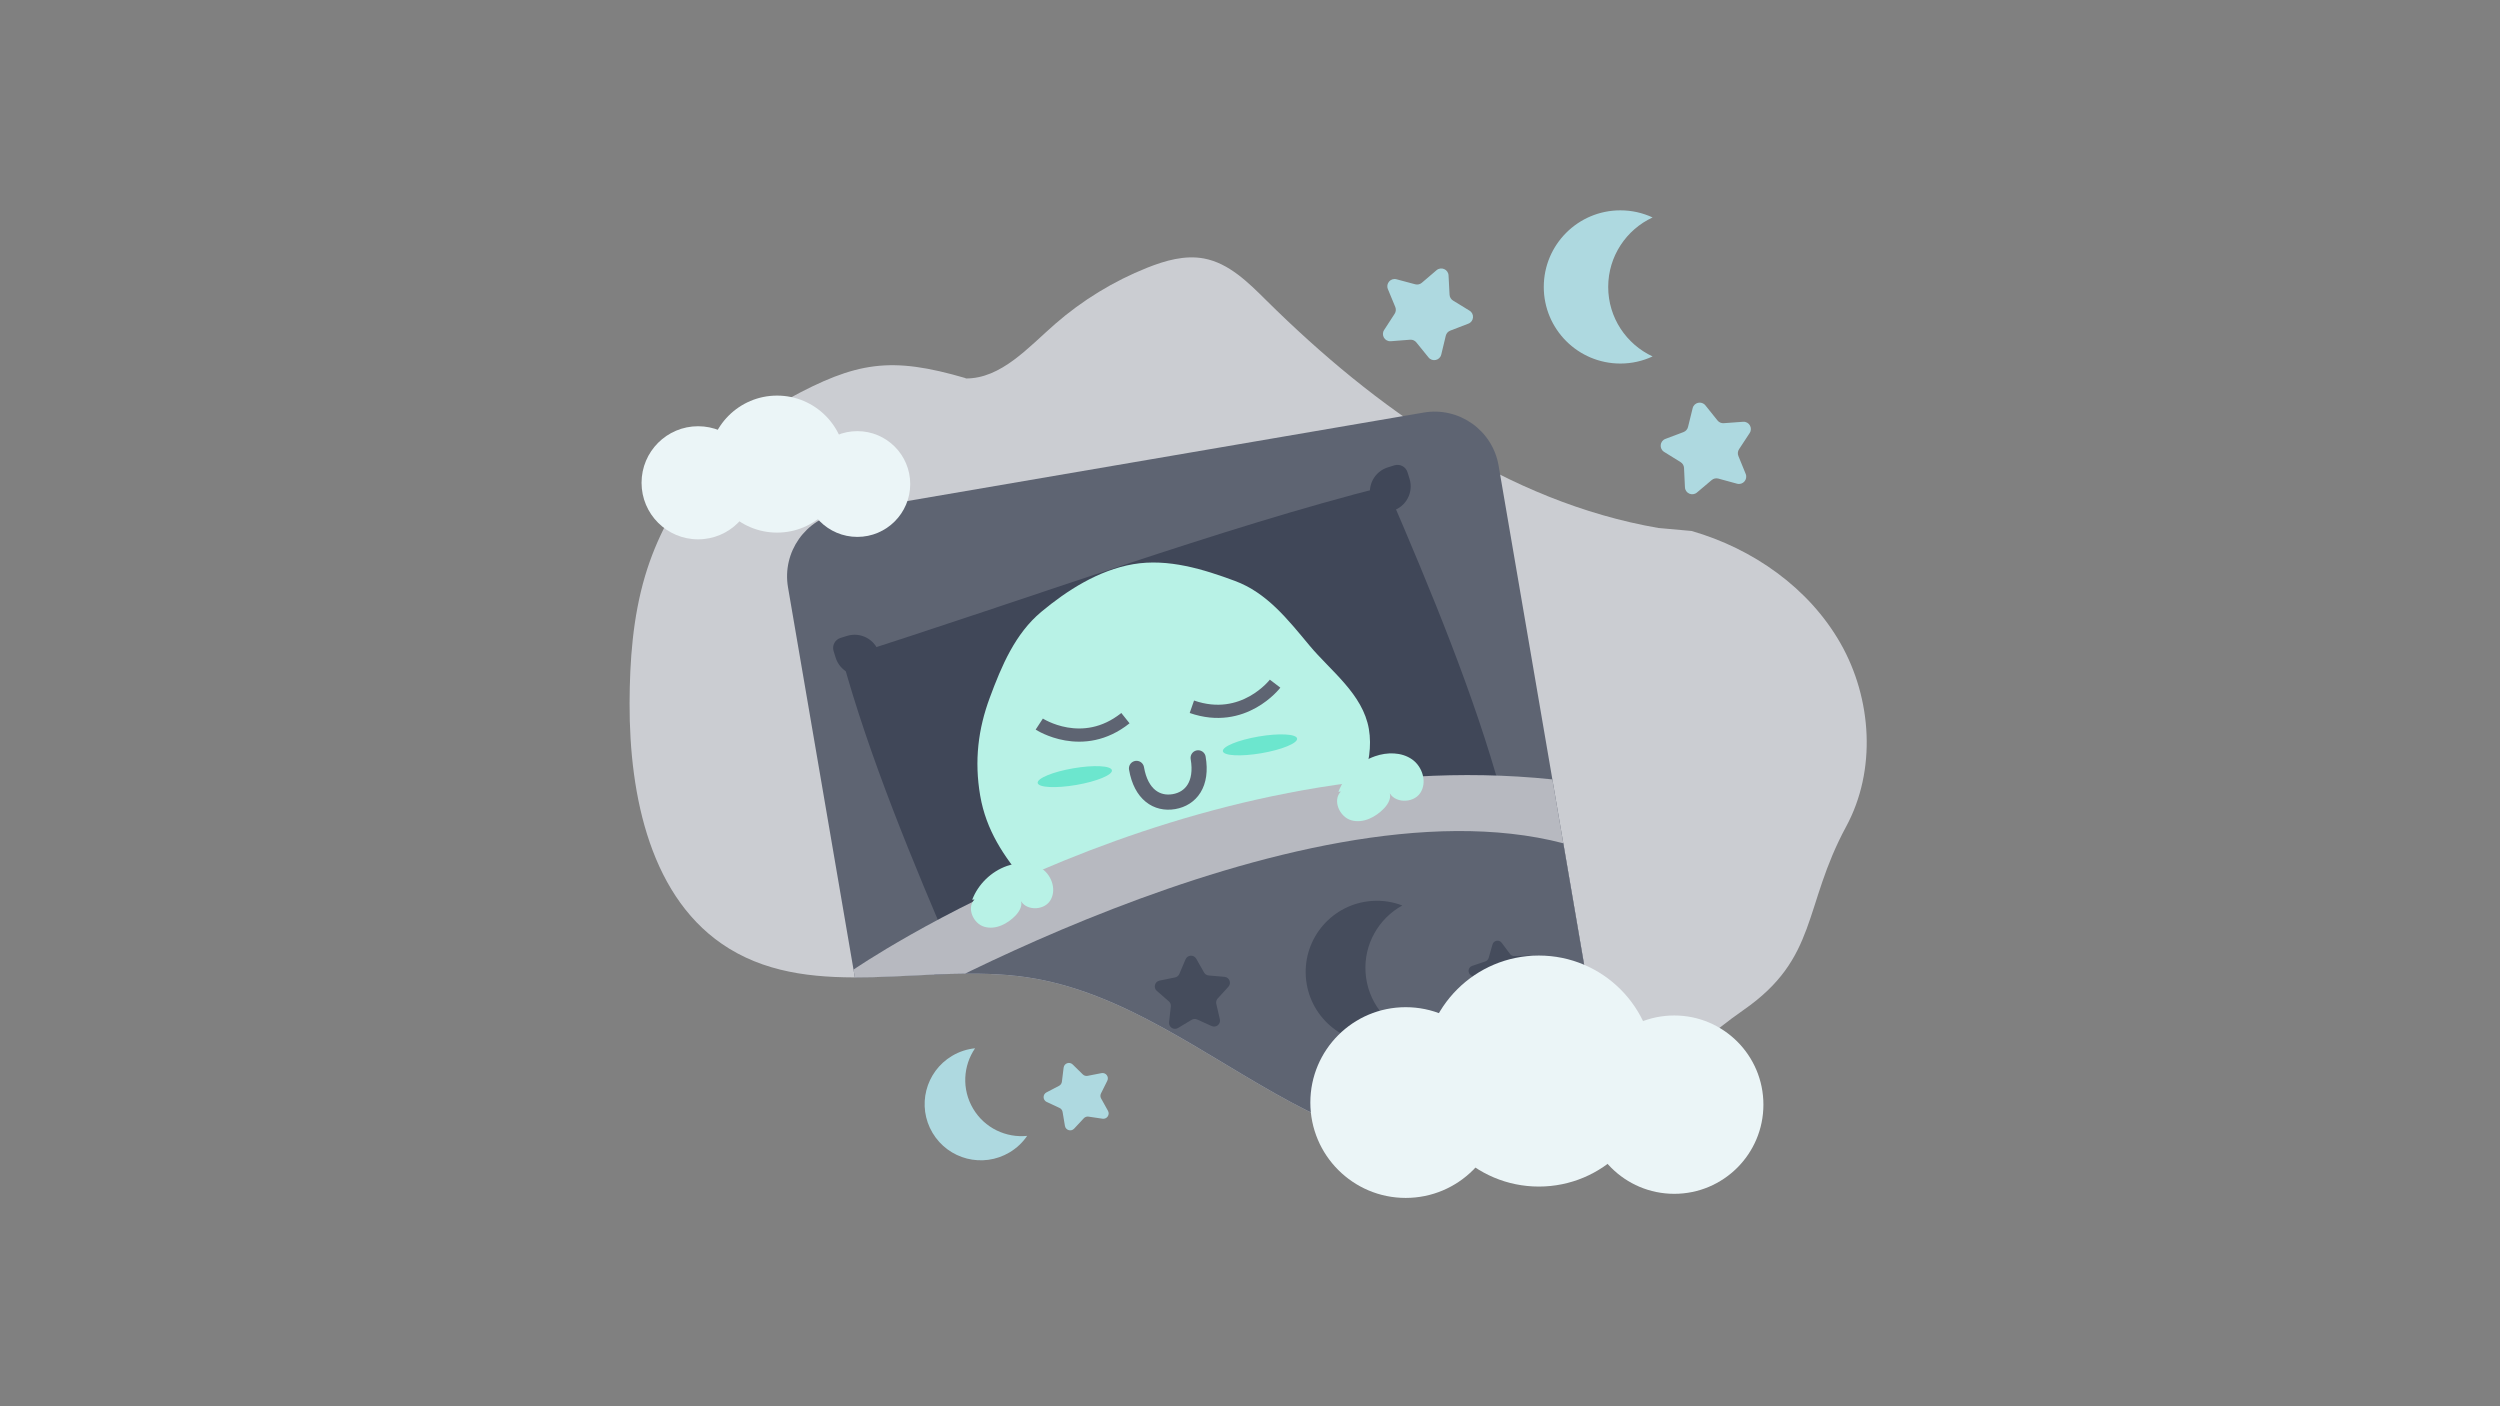 <?xml version="1.0" encoding="utf-8"?>
<!-- Generator: Adobe Illustrator 25.2.0, SVG Export Plug-In . SVG Version: 6.00 Build 0)  -->
<svg version="1.1" id="Layer_1" xmlns="http://www.w3.org/2000/svg" xmlns:xlink="http://www.w3.org/1999/xlink" x="0px" y="0px"
	 viewBox="0 0 1920 1080" style="enable-background:new 0 0 1920 1080;" xml:space="preserve">
<rect x="0" y="0" width="1920" height="1080" fill="#808080" stroke="none"/>
<style type="text/css">
	.st0{fill:#CBCDD2;}
	.st1{clip-path:url(#SVGID_2_);}
	.st2{fill:#5E6472;}
	.st3{fill:#404758;}
	.st4{fill:#B8F2E6;}
	.st5{fill:none;stroke:#5E6472;stroke-width:11.638;stroke-linecap:round;stroke-miterlimit:10;}
	.st6{fill:#6CE6CE;}
	.st7{fill:none;stroke:#5E6472;stroke-width:10.137;stroke-linejoin:round;stroke-miterlimit:10;}
	.st8{fill:#B7B9C0;}
	.st9{fill:#454C5C;}
	.st10{fill:#EBF5F7;}
	.st11{fill:#AED9E0;}
</style>
<g>
	<path class="st0" d="M741.55,290.4c-57.46-16.81-83.61-12.73-136.17,15.93c-52.56,28.66-93.02,78.74-110,136.15
		c-9.34,31.58-11.77,64.8-11.86,97.73c-0.2,70.92,16.07,151.29,76.54,188.35c66.12,40.51,151.85,10.61,228.56,21.97
		c74.42,11.02,136.46,60.26,202.73,95.88c62.16,33.41,136.54,55.58,202.97,31.78c55.91-20.02,95.9-68.61,144.68-102.49
		c57.56-39.98,45.53-79.33,78.88-140.97c23.31-43.08,19.86-98.1-4.38-140.67s-67.33-72.78-114.42-86.28l-25.49-2.29
		c-116.13-20.14-217.29-91.8-301.01-174.76c-13.89-13.77-28.7-28.6-47.93-32.21c-14.68-2.75-29.74,1.57-43.61,7.1
		c-25.73,10.27-49.71,24.91-70.6,43.1c-20.59,17.93-41.5,42.13-68.79,41.95"/>
</g>
<g>
	<defs>
		<path id="SVGID_1_" d="M741.55,290.4c-57.46-16.81-83.61-12.73-136.17,15.93c-52.56,28.66-93.02,78.74-110,136.15
			c-9.34,31.58-11.77,64.8-11.86,97.73c-0.2,70.92,16.07,151.29,76.54,188.35c66.12,40.51,151.85,10.61,228.56,21.97
			c74.42,11.02,136.46,60.26,202.73,95.88c62.16,33.41,136.54,55.58,202.97,31.78c55.91-20.02,95.9-68.61,144.68-102.49
			c57.56-39.98,45.53-79.33,78.88-140.97c23.31-43.08,19.86-98.1-4.38-140.67s-67.33-72.78-114.42-86.28l-153.04-91.2
			c-116.13-20.14-89.75-2.88-173.47-85.85c-13.89-13.77-28.7-28.6-47.93-32.21c-14.68-2.75-29.74,1.57-43.61,7.1
			c-25.73,10.27-49.71,24.91-70.6,43.1c-20.59,17.93-41.5,42.13-68.79,41.95"/>
	</defs>
	<clipPath id="SVGID_2_">
		<use xlink:href="#SVGID_1_"  style="overflow:visible;"/>
	</clipPath>
	<g class="st1">
		<path class="st2" d="M1234.52,1140.54l-447.47,76.68c-27.13,4.65-52.9-13.58-57.55-40.71L605.19,451.08
			c-4.65-27.13,13.58-52.9,40.71-57.55l447.47-76.68c27.13-4.65,52.9,13.58,57.55,40.71l124.31,725.44
			C1279.88,1110.13,1261.65,1135.89,1234.52,1140.54z"/>
		<g>
			<path class="st3" d="M1153.08,609.64c-145.87,46.32-290.44,99.94-417.75,132.09c-35.16-81.48-67.88-160.81-88.62-236.31
				c145.87-46.32,290.44-99.94,417.75-132.09C1099.62,454.8,1132.35,534.13,1153.08,609.64z"/>
		</g>
		<path class="st3" d="M671.34,516.38l-5.01,1.56c-10.35,3.22-21.35-2.55-24.57-12.9l-1.56-5.01c-1.33-4.25,1.05-8.78,5.3-10.1
			l5.01-1.56c10.35-3.22,21.35,2.55,24.57,12.9l1.56,5.01C677.97,510.54,675.59,515.06,671.34,516.38z"/>
		<path class="st3" d="M1064.62,393.82l5.01-1.56c10.35-3.22,16.12-14.23,12.9-24.57l-1.56-5.01c-1.33-4.25-5.85-6.63-10.1-5.3
			l-5.01,1.56c-10.35,3.22-16.12,14.23-12.9,24.57l1.56,5.01C1055.84,392.78,1060.36,395.15,1064.62,393.82z"/>
		<path class="st3" d="M734.05,717.6l-5.01,1.56c-10.35,3.22-16.12,14.23-12.9,24.57l1.56,5.01c1.33,4.25,5.85,6.63,10.1,5.3
			l5.01-1.56c10.35-3.22,16.12-14.23,12.9-24.57l-1.56-5.01C742.82,718.65,738.3,716.28,734.05,717.6z"/>
		<path class="st3" d="M1127.32,595.04l5.01-1.56c10.35-3.22,21.35,2.55,24.57,12.9l1.56,5.01c1.33,4.25-1.05,8.78-5.3,10.1
			l-5.01,1.56c-10.35,3.22-21.35-2.55-24.57-12.9l-1.56-5.01C1120.7,600.89,1123.07,596.37,1127.32,595.04z"/>
		<g>
			<path class="st4" d="M1051.29,559.85c4.6,26.83-9.91,52.93-18.74,76.75c-9.1,24.57-22.51,45.36-42.64,62.12
				c-19.52,16.25-41.01,31.86-67.85,36.46c-26.83,4.6-56.2,7.55-80.01-1.27c-24.57-9.1-38.02-36.6-54.78-56.74
				c-16.25-19.52-29.89-39.33-34.49-66.16c-4.6-26.83-1.5-51.23,7.33-75.05c9.1-24.57,19.51-49.34,39.65-66.11
				c19.52-16.25,43.75-31.96,70.58-36.56c26.83-4.6,54.22,4.01,78.04,12.84c24.57,9.1,40.53,29.46,57.29,49.6
				C1021.91,515.25,1046.69,533.02,1051.29,559.85z"/>
		</g>
		<path class="st5" d="M920.18,582.02c3.45,20.12-5.53,31.39-18.6,33.63s-25.29-5.4-28.74-25.52"/>
		
			<ellipse transform="matrix(0.986 -0.169 0.169 0.986 -82.706 171.591)" class="st6" cx="967.26" cy="571.94" rx="28.91" ry="6.5"/>
		
			<ellipse transform="matrix(0.986 -0.169 0.169 0.986 -88.864 147.927)" class="st6" cx="825.09" cy="596.31" rx="28.91" ry="6.5"/>
		<path class="st7" d="M915.36,542.79c39.78,13.86,63.91-17.74,63.91-17.74"/>
		<path class="st7" d="M864.33,551.54c-32.89,26.31-66.17,4.55-66.17,4.55"/>
		<path class="st8" d="M655.5,744.66c0,0,254.49-175.47,536.72-146.08l83.69,488.38c4.27,24.94-12.48,48.62-37.42,52.9
			l-455.41,78.04c-24.94,4.27-48.62-12.48-52.9-37.42L655.5,744.66z"/>
		<path class="st2" d="M663.08,788.89c0,0,331.56-195.1,537.55-141.25l76,443.47c3.88,22.65-13.19,44.47-38.13,48.75l-455.41,78.04
			c-24.94,4.27-48.31-10.62-52.19-33.27L663.08,788.89z"/>
		<g>
			<path class="st4" d="M748.42,690.8c-6.26,6.41-1,18.55,7.62,20.99c8.62,2.45,17.84-2.28,24.01-8.78
				c3.18-3.36,5.92-8.49,3.41-12.37c3.38,8.76,17.6,9.1,22.88,1.34s1.76-19.32-5.95-24.68c-7.71-5.36-18.17-5.36-27.03-2.25
				c-12.1,4.24-22.14,14-26.72,25.98"/>
		</g>
		<g>
			<path class="st4" d="M1029.77,607.89c-6.59,6.74-1.05,19.5,8.02,22.08c9.07,2.58,18.76-2.4,25.25-9.24
				c3.35-3.53,6.22-8.93,3.58-13.01c3.55,9.21,18.52,9.58,24.07,1.41c5.55-8.17,1.85-20.32-6.26-25.96
				c-8.11-5.64-19.11-5.63-28.43-2.37c-12.73,4.46-23.29,14.73-28.1,27.32"/>
		</g>
		<g>
			<path class="st9" d="M1044.93,1053.43c12.55-31.66,42.06-51.53,73.95-53.36c-8.22-8.67-18.39-15.74-30.22-20.43
				c-43.49-17.24-92.73,4.04-109.97,47.53c-17.24,43.49,4.04,92.73,47.53,109.97c11.83,4.69,24.09,6.51,36.01,5.83
				C1040.25,1119.77,1032.38,1085.08,1044.93,1053.43z"/>
			<path class="st9" d="M874.73,982.13c-9.64-19.75-6.29-42.47,6.71-58.48c-7.71,0.15-15.51,1.93-22.89,5.53
				c-27.14,13.25-38.4,45.99-25.15,73.13c13.25,27.14,45.99,38.4,73.13,25.15c7.38-3.61,13.58-8.66,18.44-14.65
				C904.35,1013.21,884.37,1001.88,874.73,982.13z"/>
			<path class="st9" d="M1048.76,747.07c-1.5-21.93,10.15-41.72,28.22-51.66c-7.2-2.76-15.09-4.05-23.29-3.49
				c-30.13,2.07-52.88,28.16-50.81,58.29c2.07,30.13,28.16,52.88,58.29,50.81c8.2-0.56,15.84-2.91,22.6-6.63
				C1064.51,787.01,1050.27,769,1048.76,747.07z"/>
			<path class="st9" d="M1086.43,882.9c3.36-11.75,13.19-19.89,24.51-21.67c-3.24-2.8-7.12-4.97-11.52-6.22
				c-16.14-4.61-32.96,4.73-37.58,20.87c-4.61,16.14,4.73,32.96,20.87,37.58c4.39,1.26,8.83,1.47,13.06,0.8
				C1087.11,906.75,1083.07,894.65,1086.43,882.9z"/>
			<path class="st9" d="M875.86,856.8c-3.96-11.56-0.54-23.86,7.73-31.79c-4.26-0.45-8.68-0.01-13.01,1.47
				c-15.88,5.44-24.35,22.72-18.91,38.6c5.44,15.88,22.72,24.35,38.6,18.91c4.32-1.48,8.09-3.84,11.18-6.81
				C890.05,875.98,879.82,868.35,875.86,856.8z"/>
			<path class="st9" d="M777.91,800.17l5.6,17.06c0.69,2.11,2.38,3.74,4.5,4.36l17.22,5.06c5.36,1.57,6.59,8.61,2.08,11.91
				l-14.49,10.59c-1.79,1.31-2.82,3.41-2.76,5.63l0.51,17.95c0.16,5.58-6.15,8.92-10.68,5.65l-14.55-10.51
				c-1.8-1.3-4.12-1.63-6.21-0.88l-16.91,6.03c-5.26,1.88-10.39-3.09-8.68-8.41l5.5-17.09c0.68-2.11,0.28-4.42-1.08-6.18
				l-10.96-14.22c-3.41-4.42-0.27-10.84,5.32-10.85l17.95-0.05c2.22-0.01,4.29-1.1,5.54-2.93l10.14-14.82
				C769.1,793.85,776.17,794.86,777.91,800.17z"/>
			<path class="st9" d="M1160.33,890.63l13.81,11.47c1.71,1.42,4,1.9,6.13,1.3l17.28-4.87c5.38-1.51,10.15,3.79,8.09,8.98
				L1199,924.2c-0.82,2.06-0.58,4.39,0.66,6.24l9.97,14.93c3.1,4.64-0.47,10.83-6.04,10.47l-17.91-1.17
				c-2.21-0.14-4.36,0.81-5.73,2.55l-11.12,14.1c-3.46,4.39-10.44,2.9-11.82-2.51l-4.43-17.4c-0.55-2.15-2.12-3.89-4.2-4.66
				l-16.84-6.22c-5.24-1.93-5.99-9.04-1.26-12.02l15.18-9.59c1.88-1.18,3.05-3.22,3.14-5.43l0.71-17.94
				C1149.51,889.97,1156.04,887.06,1160.33,890.63z"/>
			<path class="st9" d="M748.93,1003.02l9.01,7.49c1.11,0.93,2.61,1.24,4,0.85l11.28-3.18c3.51-0.99,6.63,2.48,5.28,5.86
				l-4.34,10.89c-0.54,1.34-0.38,2.87,0.43,4.07l6.51,9.74c2.02,3.03-0.31,7.07-3.94,6.83l-11.69-0.76
				c-1.44-0.09-2.84,0.53-3.74,1.67l-7.26,9.2c-2.26,2.86-6.82,1.89-7.72-1.64l-2.89-11.36c-0.36-1.4-1.38-2.54-2.74-3.04
				l-10.99-4.06c-3.42-1.26-3.91-5.9-0.83-7.84l9.91-6.26c1.22-0.77,1.99-2.1,2.05-3.55l0.46-11.71
				C741.87,1002.59,746.13,1000.69,748.93,1003.02z"/>
			<path class="st9" d="M918.7,736.27l6.01,10.59c0.74,1.31,2.08,2.17,3.58,2.3l12.13,1.05c3.77,0.33,5.53,4.84,2.98,7.64
				l-8.21,8.99c-1.01,1.11-1.42,2.65-1.08,4.11l2.75,11.86c0.86,3.69-2.89,6.76-6.34,5.19l-11.09-5.03
				c-1.37-0.62-2.96-0.53-4.25,0.25l-10.43,6.28c-3.25,1.95-7.32-0.66-6.9-4.43l1.36-12.1c0.17-1.49-0.41-2.98-1.55-3.96l-9.2-7.98
				c-2.86-2.48-1.63-7.17,2.08-7.93l11.93-2.44c1.47-0.3,2.7-1.31,3.29-2.69l4.75-11.21C912,733.26,916.83,732.98,918.7,736.27z"/>
			<path class="st9" d="M957.52,875.06l6.4,8.59c0.79,1.06,2.05,1.67,3.37,1.62l10.7-0.4c3.33-0.12,5.36,3.62,3.43,6.34l-6.19,8.74
				c-0.76,1.08-0.95,2.47-0.49,3.71l3.69,10.05c1.15,3.13-1.79,6.21-4.97,5.22l-10.22-3.19c-1.26-0.39-2.64-0.14-3.68,0.68
				l-8.42,6.61c-2.62,2.06-6.46,0.22-6.5-3.11l-0.13-10.71c-0.02-1.32-0.68-2.55-1.78-3.29l-8.89-5.97
				c-2.77-1.86-2.2-6.08,0.95-7.15l10.14-3.43c1.25-0.42,2.22-1.44,2.58-2.71l2.93-10.3C951.34,873.16,955.53,872.39,957.52,875.06z
				"/>
			<path class="st9" d="M1153.31,724.07l6.4,8.59c0.79,1.06,2.05,1.67,3.37,1.62l10.7-0.4c3.33-0.12,5.36,3.62,3.43,6.34l-6.19,8.74
				c-0.76,1.08-0.95,2.47-0.49,3.71l3.69,10.05c1.15,3.13-1.79,6.21-4.97,5.22l-10.22-3.19c-1.26-0.39-2.64-0.14-3.68,0.68
				l-8.42,6.61c-2.62,2.06-6.46,0.22-6.5-3.11l-0.13-10.71c-0.02-1.32-0.68-2.55-1.78-3.29l-8.89-5.97
				c-2.77-1.86-2.2-6.08,0.95-7.15l10.14-3.43c1.25-0.42,2.22-1.44,2.58-2.71l2.93-10.3
				C1147.13,722.17,1151.32,721.4,1153.31,724.07z"/>
			<path class="st9" d="M812.17,1105.21l8.3,6.9c1.03,0.85,2.4,1.15,3.69,0.78l10.39-2.93c3.23-0.91,6.1,2.28,4.86,5.4l-3.99,10.02
				c-0.49,1.24-0.35,2.64,0.39,3.75l5.99,8.97c1.86,2.79-0.28,6.51-3.63,6.29l-10.77-0.7c-1.33-0.09-2.62,0.49-3.44,1.53l-6.68,8.47
				c-2.08,2.64-6.28,1.74-7.11-1.51l-2.66-10.46c-0.33-1.29-1.27-2.34-2.52-2.8l-10.12-3.74c-3.15-1.16-3.6-5.43-0.76-7.22
				l9.12-5.76c1.13-0.71,1.83-1.93,1.88-3.26l0.43-10.78C805.67,1104.81,809.59,1103.06,812.17,1105.21z"/>
			<path class="st9" d="M1176.9,1036.86l8.3,6.9c1.03,0.85,2.4,1.15,3.69,0.78l10.39-2.93c3.23-0.91,6.1,2.28,4.86,5.4l-3.99,10.02
				c-0.49,1.24-0.35,2.64,0.39,3.75l5.99,8.97c1.86,2.79-0.28,6.51-3.63,6.29l-10.77-0.7c-1.33-0.09-2.62,0.49-3.44,1.53l-6.68,8.47
				c-2.08,2.64-6.28,1.74-7.11-1.51l-2.66-10.46c-0.33-1.29-1.27-2.34-2.52-2.8l-10.12-3.74c-3.15-1.16-3.6-5.43-0.76-7.22
				l9.12-5.76c1.13-0.71,1.83-1.93,1.88-3.26l0.43-10.78C1170.4,1036.46,1174.32,1034.71,1176.9,1036.86z"/>
		</g>
	</g>
</g>
<g>
	<circle class="st10" cx="1181.85" cy="822.57" r="88.71"/>
	<circle class="st10" cx="1079.58" cy="846.76" r="73.24"/>
	<circle class="st10" cx="1285.82" cy="848.37" r="68.48"/>
</g>
<g>
	<circle class="st10" cx="596.79" cy="356.43" r="52.61"/>
	<circle class="st10" cx="536.14" cy="370.78" r="43.43"/>
	<circle class="st10" cx="658.44" cy="371.73" r="40.61"/>
</g>
<path class="st11" d="M1235.1,220.37c0-23.65,13.96-44.03,34.09-53.37c-7.52-3.49-15.9-5.46-24.74-5.46
	c-32.49,0-58.83,26.34-58.83,58.83c0,32.49,26.34,58.83,58.83,58.83c8.84,0,17.22-1.96,24.74-5.46
	C1249.07,264.39,1235.1,244.02,1235.1,220.37z"/>
<path class="st11" d="M1309.74,311.31l9.31,11.62c1.15,1.44,2.93,2.21,4.77,2.08l14.85-1.08c4.62-0.34,7.62,4.77,5.08,8.64
	l-8.17,12.44c-1.01,1.54-1.2,3.47-0.5,5.18l5.62,13.79c1.75,4.29-2.18,8.72-6.65,7.5l-14.36-3.93c-1.77-0.48-3.67-0.07-5.08,1.12
	l-11.38,9.6c-3.54,2.99-8.97,0.62-9.19-4.01l-0.7-14.87c-0.09-1.84-1.07-3.51-2.64-4.48l-12.65-7.85c-3.94-2.44-3.36-8.34,0.97-9.97
	l13.93-5.26c1.72-0.65,3.01-2.11,3.45-3.89l3.56-14.46C1301.06,308.97,1306.84,307.7,1309.74,311.31z"/>
<path class="st11" d="M1112.48,211.48l0.78,14.87c0.1,1.84,1.09,3.51,2.66,4.47l12.69,7.78c3.95,2.42,3.41,8.32-0.92,9.98
	l-13.9,5.34c-1.72,0.66-3,2.12-3.43,3.91l-3.48,14.48c-1.08,4.5-6.86,5.81-9.77,2.21l-9.37-11.57c-1.16-1.43-2.94-2.2-4.78-2.05
	l-14.84,1.16c-4.62,0.36-7.65-4.73-5.12-8.61l8.1-12.49c1-1.54,1.18-3.48,0.48-5.18l-5.69-13.76c-1.77-4.28,2.13-8.73,6.61-7.54
	l14.38,3.85c1.78,0.48,3.67,0.05,5.07-1.15l11.32-9.67C1106.8,204.52,1112.24,206.86,1112.48,211.48z"/>
<path class="st11" d="M747.37,851.48c-8.86-14.91-7.7-32.98,1.49-46.41c-6.05,0.62-12.07,2.52-17.64,5.83
	c-20.48,12.17-27.21,38.64-15.04,59.12c12.17,20.48,38.64,27.21,59.12,15.04c5.57-3.31,10.12-7.69,13.55-12.71
	C772.67,874,756.23,866.39,747.37,851.48z"/>
<path class="st11" d="M817.87,864.7l-1.81-10.76c-0.22-1.33-1.09-2.46-2.31-3.03l-9.89-4.61c-3.08-1.43-3.18-5.78-0.17-7.35
	l9.68-5.05c1.2-0.62,2.01-1.8,2.17-3.13l1.33-10.83c0.41-3.37,4.51-4.81,6.94-2.43l7.79,7.64c0.96,0.94,2.33,1.35,3.65,1.1
	l10.71-2.09c3.33-0.65,5.96,2.81,4.45,5.85l-4.86,9.77c-0.6,1.21-0.57,2.63,0.09,3.81l5.3,9.54c1.65,2.97-0.83,6.54-4.18,6.04
	l-10.8-1.6c-1.33-0.2-2.68,0.27-3.6,1.26l-7.44,7.99C822.6,869.29,818.44,868.04,817.87,864.7z"/>
</svg>
